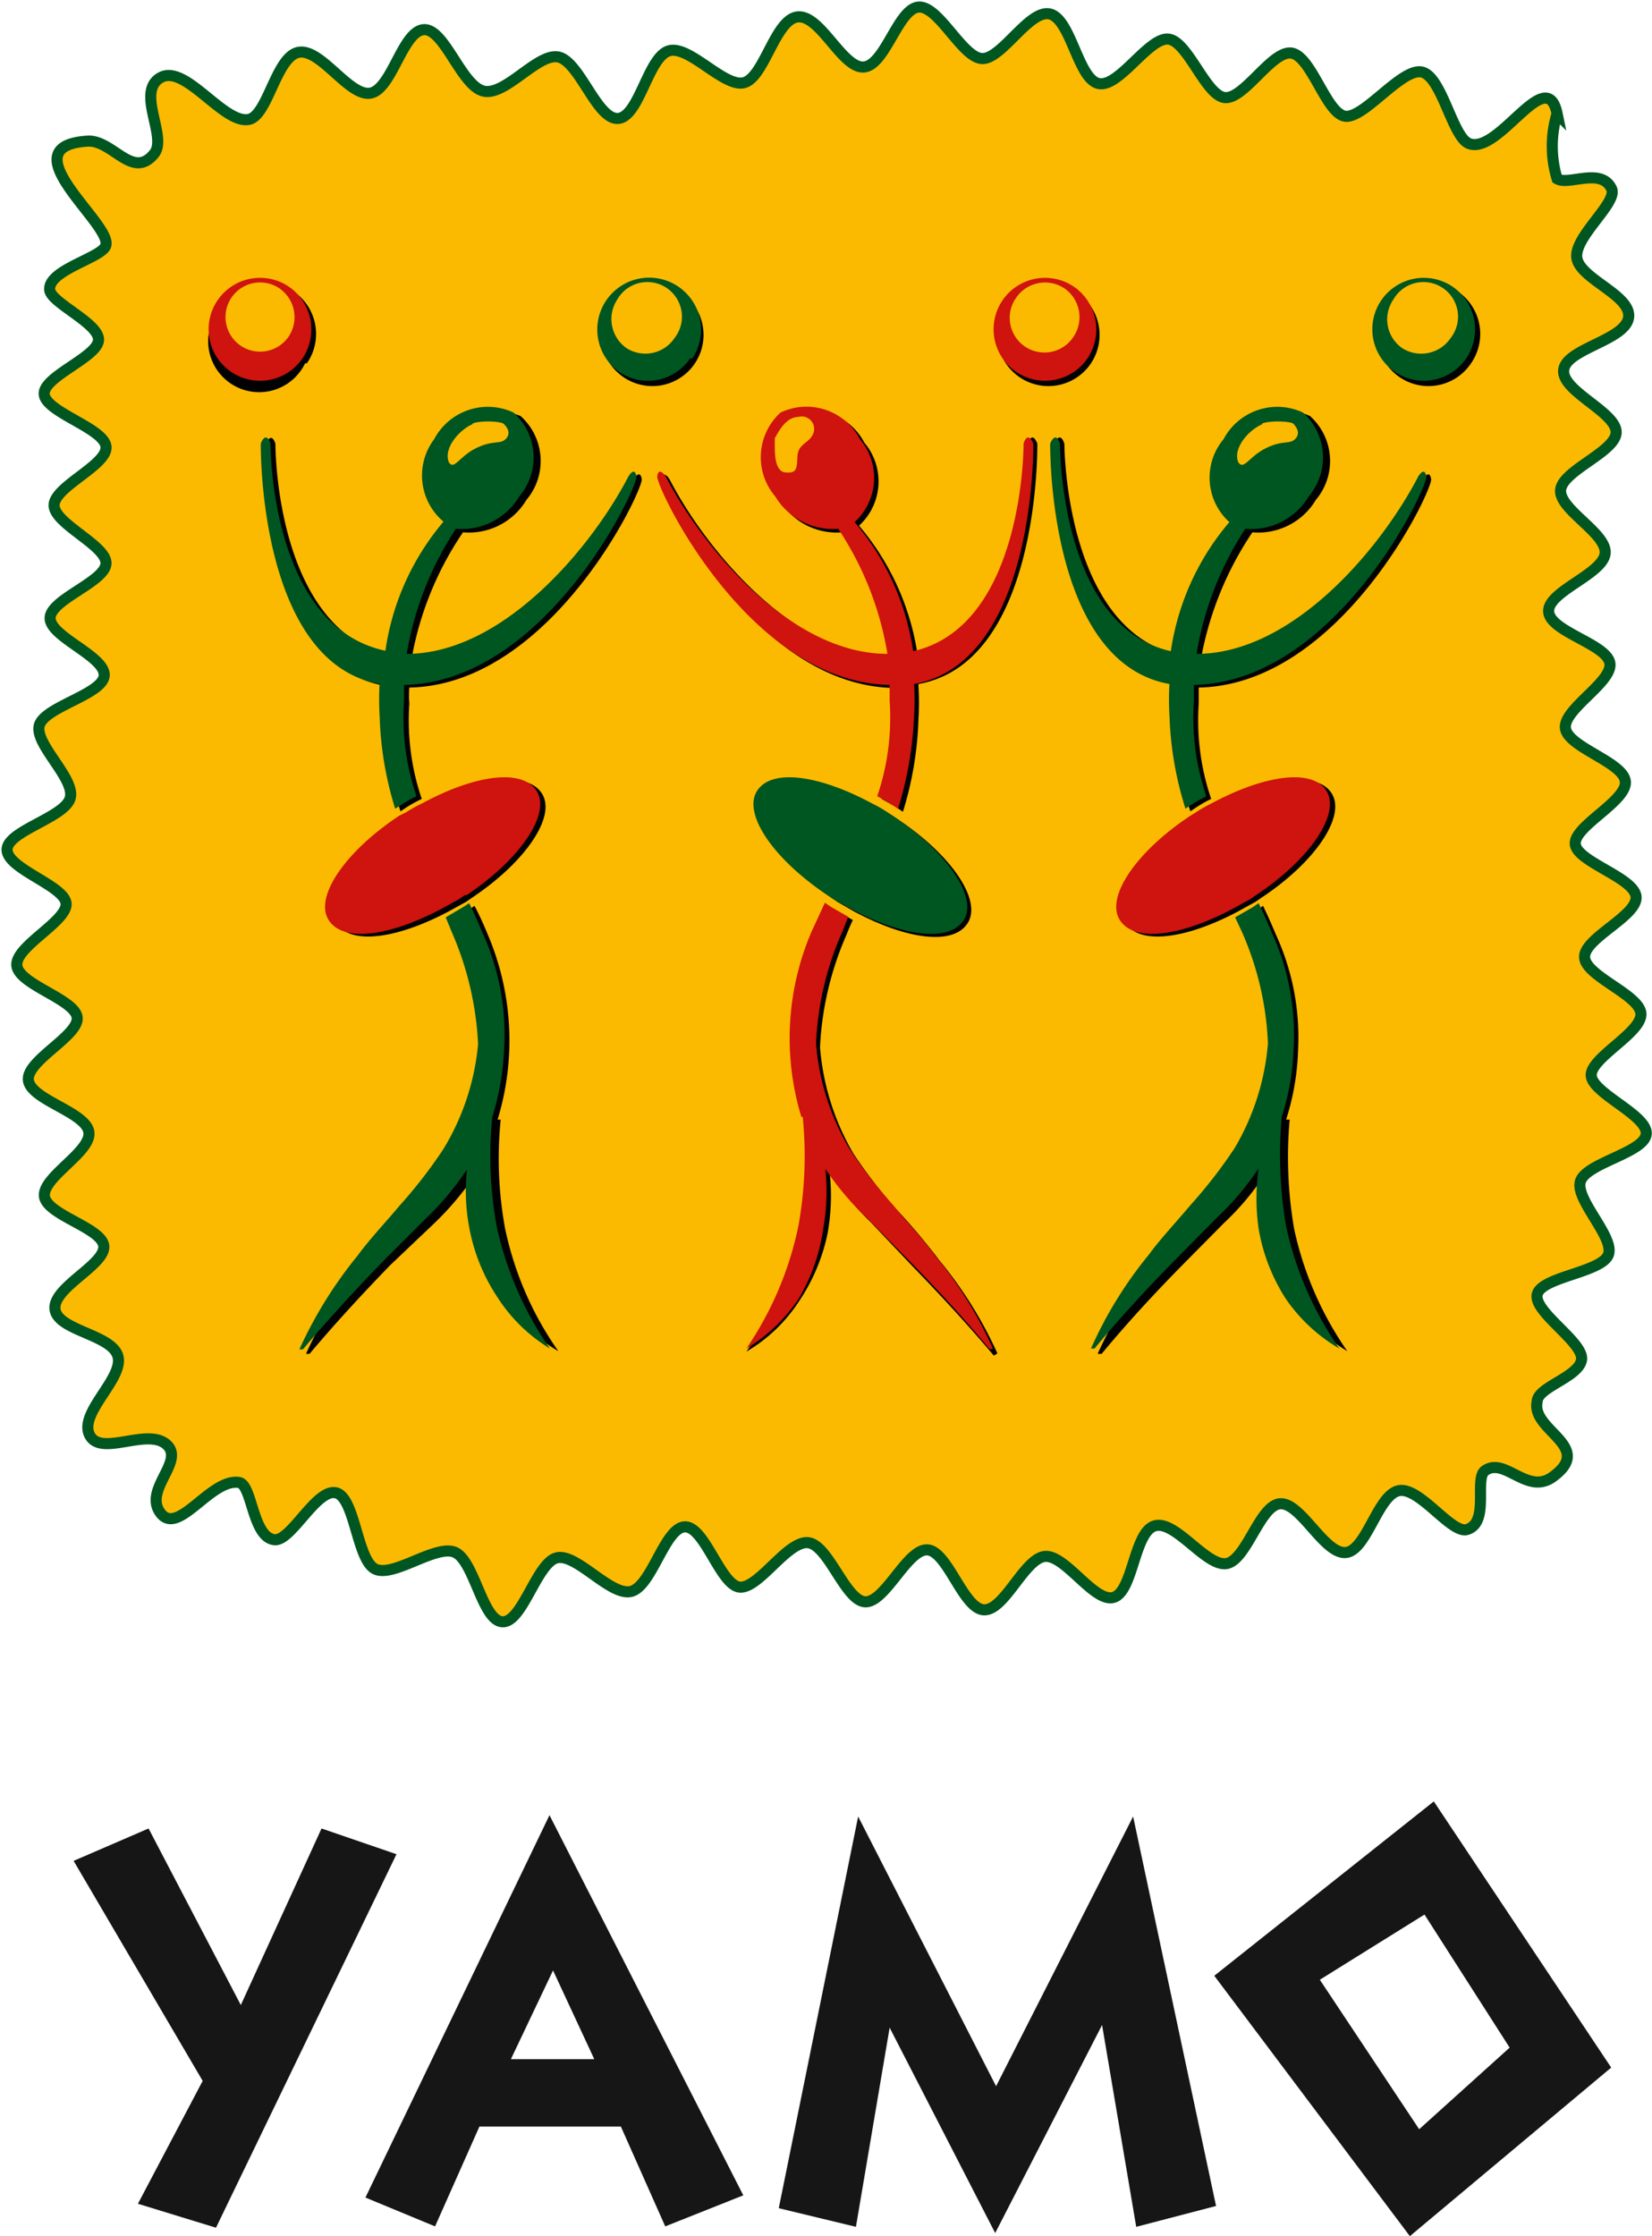 <svg id="Слой_1" data-name="Слой 1" xmlns="http://www.w3.org/2000/svg" xmlns:xlink="http://www.w3.org/1999/xlink" viewBox="0 0 37.25 50.41"><defs><style>.cls-1,.cls-5{fill:none;}.cls-2{fill:#161616;}.cls-3{clip-path:url(#clip-path);}.cls-4{fill:#fbba00;}.cls-5{stroke:#005621;stroke-miterlimit:10;stroke-width:0.25px;}.cls-6{fill:#010102;}.cls-7{fill:#005621;}.cls-8{fill:#cf130e;}</style><clipPath id="clip-path"><rect class="cls-1" width="37.25" height="50.41"/></clipPath></defs><title>Logoyamo</title><polygon class="cls-2" points="5.43 45.2 3.35 41.22 1.66 41.95 4.57 46.91 3.11 49.68 4.87 50.22 8.94 41.8 7.25 41.22 5.43 45.2"/><path class="cls-2" d="M12.47,44.42l.93,2H11.52ZM8.24,49.54l1.57.65,1-2.25H14l1,2.25,1.76-.7-4.37-8.57Z"/><path class="cls-2" d="M29.76,44.63l2.36-1.47,1.92,3L32,48Zm-2.38-.09,4.41,5.87,4.54-3.8-4-6Z"/><polygon class="cls-2" points="22.46 47.03 19.35 40.95 17.56 49.78 19.3 50.2 20.06 45.71 22.44 50.34 24.85 45.65 25.62 50.2 27.42 49.73 25.55 40.95 22.46 47.03"/><g class="cls-3"><path class="cls-4" d="M2,3.18c.56,0,1,.88,1.48.28.3-.38-.42-1.39.14-1.71s1.43,1.07,2,.94c.42-.1.61-1.41,1.11-1.51s1.14,1,1.62.92S9.07.73,9.54.67s.85,1.24,1.35,1.38,1.25-.89,1.72-.76.86,1.42,1.33,1.38.67-1.36,1.13-1.52,1.27.85,1.72.71S17.49.41,18,.38s1,1.17,1.48,1.13S20.25.2,20.71.16s1,1.17,1.45,1.16,1.07-1.14,1.53-1,.62,1.44,1.07,1.56,1.11-1,1.56-1,.86,1.28,1.3,1.32,1.08-1.1,1.52-1,.77,1.36,1.19,1.42,1.25-1.06,1.71-1,.7,1.44,1.07,1.61c.67.3,1.76-1.83,2-.67a2.54,2.54,0,0,0,0,1.47c.26.16,1-.27,1.23.23.14.32-.89,1.11-.78,1.58s1.25.83,1.16,1.33-1.39.69-1.46,1.16,1.12.93,1.18,1.38-1.2.88-1.25,1.33,1.09,1,1,1.46-1.3.84-1.27,1.29,1.31.73,1.38,1.16-1.08,1.05-1,1.48,1.33.76,1.35,1.2-1.17,1-1.13,1.4,1.32.75,1.37,1.18-1.16.93-1.16,1.36,1.24.85,1.27,1.28-1.15,1-1.12,1.4,1.27.89,1.24,1.31-1.33.65-1.48,1.06.8,1.29.62,1.68-1.53.49-1.6.89,1.07,1.08,1,1.47-1,.61-1,.94c-.14.65,1.29,1,.37,1.68-.58.45-1.09-.44-1.54-.13-.26.17.11,1.17-.41,1.33-.36.11-1.09-1-1.56-.87S30.8,35,30.32,35s-1-1.14-1.46-1.1-.76,1.3-1.22,1.35-1.15-1-1.61-.85-.48,1.48-.92,1.61-1.11-1-1.57-.92-.9,1.23-1.36,1.2-.81-1.31-1.26-1.35-.94,1.15-1.39,1.17-.83-1.25-1.29-1.33-1.1,1-1.54,1-.8-1.36-1.25-1.36-.74,1.3-1.2,1.45S13,35,12.55,35.12s-.77,1.46-1.22,1.44S10.7,35.21,10.27,35s-1.43.6-1.83.36S8,33.72,7.56,33.65s-1,1.1-1.37,1.06c-.5-.05-.5-1.24-.8-1.29-.64-.1-1.37,1.22-1.77.69s.57-1.17.13-1.55-1.48.29-1.73-.21.77-1.27.64-1.77S1.29,30,1.24,29.51s1.14-1,1.1-1.42S1,27.38,1,26.94s1.1-1,1-1.44S.69,24.79.64,24.35s1.14-1,1.1-1.41S.43,22.2.38,21.77s1.14-1,1.11-1.4S.19,19.6.16,19.17,1.44,18.44,1.58,18,.75,16.76.89,16.34s1.47-.7,1.46-1.13-1.23-.86-1.22-1.28,1.25-.82,1.26-1.23-1.19-.9-1.17-1.32,1.21-.9,1.17-1.31S1.08,9.31,1,8.91s1.17-.84,1.22-1.23-1.13-.87-1.1-1.17c0-.45,1.26-.72,1.27-1C2.47,5,.16,3.28,2,3.18"/><path class="cls-5" d="M2,3.18c.56,0,1,.88,1.48.28.3-.38-.42-1.39.14-1.71s1.43,1.07,2,.94c.42-.1.61-1.41,1.11-1.51s1.14,1,1.62.92S9.07.73,9.54.67s.85,1.24,1.35,1.38,1.25-.89,1.72-.76.86,1.42,1.33,1.38.67-1.36,1.13-1.52,1.27.85,1.72.71S17.49.41,18,.38s1,1.17,1.48,1.13S20.25.2,20.71.16s1,1.17,1.45,1.16,1.07-1.14,1.53-1,.62,1.44,1.07,1.56,1.11-1,1.56-1,.86,1.28,1.3,1.32,1.08-1.1,1.52-1,.77,1.36,1.19,1.42,1.25-1.06,1.71-1,.7,1.44,1.07,1.61c.67.3,1.76-1.83,2-.67a2.54,2.54,0,0,0,0,1.47c.26.16,1-.27,1.23.23.14.32-.89,1.11-.78,1.58s1.25.83,1.16,1.33-1.39.69-1.46,1.16,1.12.93,1.18,1.38-1.2.88-1.25,1.33,1.09,1,1,1.46-1.3.84-1.27,1.29,1.31.73,1.38,1.16-1.08,1.05-1,1.48,1.33.76,1.35,1.2-1.17,1-1.13,1.4,1.32.75,1.37,1.18-1.16.93-1.16,1.36,1.24.85,1.27,1.28-1.15,1-1.12,1.4,1.27.89,1.24,1.31-1.33.65-1.48,1.06.8,1.29.62,1.68-1.53.49-1.6.89,1.07,1.08,1,1.47-1,.61-1,.94c-.14.65,1.29,1,.37,1.68-.58.45-1.09-.44-1.54-.13-.26.17.11,1.17-.41,1.33-.36.11-1.09-1-1.56-.87S30.8,35,30.32,35s-1-1.14-1.46-1.1-.76,1.3-1.22,1.35-1.15-1-1.61-.85-.48,1.48-.92,1.61-1.11-1-1.57-.92-.9,1.23-1.36,1.2-.81-1.31-1.26-1.35-.94,1.15-1.39,1.17-.83-1.25-1.29-1.33-1.1,1-1.54,1-.8-1.36-1.25-1.36-.74,1.3-1.2,1.45S13,35,12.55,35.12s-.77,1.46-1.22,1.44S10.7,35.21,10.27,35s-1.43.6-1.83.36S8,33.72,7.56,33.65s-1,1.1-1.37,1.06c-.5-.05-.5-1.24-.8-1.29-.64-.1-1.37,1.22-1.77.69s.57-1.17.13-1.55-1.48.29-1.73-.21.77-1.27.64-1.77S1.29,30,1.24,29.51s1.14-1,1.1-1.42S1,27.38,1,26.94s1.1-1,1-1.44S.69,24.79.64,24.35s1.14-1,1.1-1.41S.43,22.2.38,21.77s1.14-1,1.11-1.4S.19,19.6.16,19.17,1.44,18.44,1.58,18,.75,16.76.89,16.34s1.47-.7,1.46-1.13-1.23-.86-1.22-1.28,1.25-.82,1.26-1.23-1.19-.9-1.17-1.32,1.21-.9,1.17-1.31S1.08,9.31,1,8.91s1.17-.84,1.22-1.23-1.13-.87-1.1-1.17c0-.45,1.26-.72,1.27-1C2.47,5,.16,3.28,2,3.18Z"/><path class="cls-6" d="M18.17,25.25a5.74,5.74,0,0,1-.26-1.58,5.63,5.63,0,0,1,.49-2.59c.09-.22.19-.44.3-.65l.13.09.4.22c-.07.15-.06.13-.15.35a7.13,7.13,0,0,0-.59,2.52A5.65,5.65,0,0,0,19.24,26a10.87,10.87,0,0,0,1,1.29,14.28,14.28,0,0,1,.94,1.12,9.35,9.35,0,0,1,1.31,2.1l-.08.05c-.59-.7-1.2-1.36-1.82-2l-.95-1a6.83,6.83,0,0,1-.93-1.11h0a4.78,4.78,0,0,1-.05,1.36A4.3,4.3,0,0,1,18,29.36a3.55,3.55,0,0,1-1.17,1.11,7.47,7.47,0,0,0,1.2-2.76,8.74,8.74,0,0,0,.1-2.46"/><path class="cls-6" d="M20.71,15.47a6,6,0,0,1,0,.74,7.81,7.81,0,0,1-.35,2.09l-.12-.08c-.12-.08-.24-.14-.36-.21a5.43,5.43,0,0,0,.28-2.14,2.17,2.17,0,0,0,0-.36c-3.2-.06-5.28-4.46-5.24-4.7s.18,0,.18,0c.84,1.62,2.84,4,5,4A7.34,7.34,0,0,0,19,12a1.5,1.5,0,0,1-1.43-.74,1.35,1.35,0,0,1,.13-1.88,1.36,1.36,0,0,1,1.79.6,1.35,1.35,0,0,1-.12,1.87,5.81,5.81,0,0,1,1.32,2.91C23.2,14.17,23.18,10,23.18,10c.1-.31.21,0,.21,0s.08,4.93-2.68,5.42"/><path class="cls-6" d="M18.75,20.24c-1.2-.79-1.91-1.82-1.58-2.34s1.42-.36,2.58.27l.36.21.12.08c1.21.8,1.92,1.83,1.59,2.35s-1.39.36-2.54-.25l-.4-.23-.13-.09"/><path class="cls-6" d="M11.22,25.24A6.09,6.09,0,0,0,11,21.07c-.09-.22-.19-.44-.3-.65l-.13.09-.4.22c.07.15.06.14.15.35a7.13,7.13,0,0,1,.59,2.52A5.65,5.65,0,0,1,10.15,26a10.87,10.87,0,0,1-1,1.29c-.3.35-.68.75-.94,1.12a9.41,9.41,0,0,0-1.31,2.11l.08,0c.59-.7,1.2-1.36,1.82-2l1-.95a6.83,6.83,0,0,0,.93-1.11h0a4.78,4.78,0,0,0,.05,1.36,4.22,4.22,0,0,0,.64,1.53,3.55,3.55,0,0,0,1.17,1.11,7.47,7.47,0,0,1-1.2-2.76,8.74,8.74,0,0,1-.1-2.46"/><path class="cls-6" d="M8.68,15.46a6,6,0,0,0,0,.74,7.75,7.75,0,0,0,.35,2.09l.12-.08a3.24,3.24,0,0,1,.36-.2,5.5,5.5,0,0,1-.28-2.15,2.17,2.17,0,0,1,0-.36c3.2-.06,5.28-4.46,5.24-4.7s-.18,0-.18,0c-.84,1.62-2.84,4-5,4A7.34,7.34,0,0,1,10.44,12a1.51,1.51,0,0,0,1.43-.73,1.36,1.36,0,0,0-.13-1.89A1.37,1.37,0,0,0,10,10a1.35,1.35,0,0,0,.12,1.87,5.81,5.81,0,0,0-1.32,2.91C6.19,14.17,6.21,10,6.21,10,6.11,9.71,6,10,6,10S5.92,15,8.68,15.46"/><path class="cls-6" d="M10.64,20.24c1.2-.8,1.91-1.83,1.58-2.35s-1.42-.36-2.58.28a3.24,3.24,0,0,0-.36.2l-.12.08c-1.21.8-1.92,1.83-1.59,2.35s1.39.36,2.54-.25l.4-.22.13-.09"/><path class="cls-7" d="M11.1,25.18a6.08,6.08,0,0,0,.27-1.58,5.53,5.53,0,0,0-.5-2.59c-.09-.22-.19-.44-.29-.65l-.14.09-.39.23.14.34a7.13,7.13,0,0,1,.59,2.52A5.51,5.51,0,0,1,10,25.9a10.87,10.87,0,0,1-1,1.29c-.3.36-.67.75-.94,1.12a9.64,9.64,0,0,0-1.31,2.11l.08,0c.59-.7,1.2-1.36,1.82-2l.95-.95a6.36,6.36,0,0,0,.93-1.11h0a4.44,4.44,0,0,0,.06,1.36,4.2,4.2,0,0,0,.63,1.53A3.65,3.65,0,0,0,12.4,30.4a7.67,7.67,0,0,1-1.2-2.75,8.83,8.83,0,0,1-.1-2.47"/><path class="cls-7" d="M8.56,15.4a6,6,0,0,0,0,.74,7.75,7.75,0,0,0,.35,2.09l.13-.08a2.43,2.43,0,0,1,.35-.2,5.5,5.5,0,0,1-.28-2.15c0-.12,0-.24,0-.36,3.2-.06,5.28-4.46,5.24-4.7s-.18,0-.18,0c-.84,1.62-2.84,4-5,4a7.34,7.34,0,0,1,1.11-2.82,1.51,1.51,0,0,0,1.43-.73,1.36,1.36,0,0,0-.13-1.89,1.37,1.37,0,0,0-1.79.6A1.36,1.36,0,0,0,10,11.76a5.76,5.76,0,0,0-1.31,2.91C6.07,14.11,6.1,10,6.1,10c-.11-.31-.22,0-.22,0s-.07,4.93,2.68,5.42"/><path class="cls-8" d="M10.52,20.18c1.2-.8,1.91-1.83,1.58-2.35s-1.42-.35-2.58.28a3.24,3.24,0,0,0-.36.2L9,18.39c-1.21.8-1.92,1.83-1.59,2.35s1.39.36,2.54-.25l.4-.22.13-.09"/><path class="cls-4" d="M10.66,9.56c-.27.11-.67.52-.54.86.12.19.23-.13.62-.32s.54-.07.67-.21,0-.29-.06-.34-.51-.08-.7,0"/><path class="cls-6" d="M29,25.24a5.69,5.69,0,0,0,.27-1.58,5.53,5.53,0,0,0-.5-2.59c-.09-.22-.19-.44-.29-.65l-.13.09-.4.22c.06.15.05.14.14.35a7.13,7.13,0,0,1,.59,2.52A5.51,5.51,0,0,1,28,26a10.87,10.87,0,0,1-1,1.29c-.3.35-.67.75-.94,1.12a9.41,9.41,0,0,0-1.31,2.11l.09,0c.58-.7,1.19-1.36,1.82-2l.94-.95a6,6,0,0,0,.93-1.11h0a4.78,4.78,0,0,0,.05,1.36,4.2,4.2,0,0,0,.63,1.53,3.75,3.75,0,0,0,1.17,1.11,7.64,7.64,0,0,1-1.2-2.76,9.56,9.56,0,0,1-.1-2.46"/><path class="cls-6" d="M26.48,15.46c0,.25,0,.5,0,.74a7.75,7.75,0,0,0,.36,2.09l.12-.08a3.12,3.12,0,0,1,.35-.2,5.5,5.5,0,0,1-.28-2.15c0-.12,0-.24,0-.36,3.2-.06,5.28-4.46,5.24-4.7s-.18,0-.18,0c-.84,1.62-2.83,4-5,4A7.5,7.5,0,0,1,28.24,12a1.51,1.51,0,0,0,1.43-.73,1.36,1.36,0,0,0-.13-1.89,1.37,1.37,0,0,0-1.79.6,1.36,1.36,0,0,0,.12,1.87,5.8,5.8,0,0,0-1.31,2.91C24,14.17,24,10,24,10c-.11-.31-.22,0-.22,0s-.07,4.93,2.68,5.42"/><path class="cls-6" d="M28.44,20.24c1.21-.8,1.91-1.83,1.59-2.35s-1.43-.36-2.59.28a2.43,2.43,0,0,0-.35.2.57.57,0,0,0-.13.08c-1.21.8-1.92,1.83-1.59,2.35s1.39.36,2.54-.25l.4-.22.13-.09"/><path class="cls-7" d="M28.9,25.18a5.69,5.69,0,0,0,.27-1.58,5.53,5.53,0,0,0-.5-2.59c-.09-.22-.19-.44-.29-.65l-.13.09-.4.23L28,21a6.91,6.91,0,0,1,.59,2.52,5.51,5.51,0,0,1-.75,2.36,10.87,10.87,0,0,1-1,1.29c-.3.36-.67.75-.94,1.12a9.23,9.23,0,0,0-1.3,2.11l.08,0c.58-.7,1.19-1.36,1.82-2l.94-.95a6.41,6.41,0,0,0,.94-1.11h0a4.78,4.78,0,0,0,0,1.36A4.2,4.2,0,0,0,29,29.29,3.75,3.75,0,0,0,30.2,30.4,7.67,7.67,0,0,1,29,27.65a9.65,9.65,0,0,1-.1-2.47"/><path class="cls-7" d="M26.37,15.4a6.06,6.06,0,0,0,0,.74,7.75,7.75,0,0,0,.36,2.09l.12-.08c.12-.08.24-.14.35-.2a5.5,5.5,0,0,1-.28-2.15c0-.12,0-.24,0-.36,3.2-.06,5.28-4.46,5.24-4.7s-.18,0-.18,0c-.84,1.62-2.83,4-5,4a7.32,7.32,0,0,1,1.1-2.82,1.51,1.51,0,0,0,1.43-.73,1.36,1.36,0,0,0-.13-1.89,1.37,1.37,0,0,0-1.79.6,1.35,1.35,0,0,0,.13,1.87,5.77,5.77,0,0,0-1.32,2.91C23.88,14.11,23.9,10,23.9,10c-.1-.31-.22,0-.22,0s-.07,4.93,2.69,5.42"/><path class="cls-8" d="M28.32,20.18c1.21-.8,1.91-1.83,1.59-2.35s-1.42-.35-2.59.28a3.12,3.12,0,0,0-.35.2l-.13.08c-1.21.8-1.92,1.83-1.59,2.35s1.39.36,2.54-.25l.4-.22.13-.09"/><path class="cls-4" d="M28.47,9.56c-.28.11-.68.52-.55.86.13.19.24-.13.63-.32s.53-.07.66-.21,0-.29-.05-.34-.51-.08-.71,0"/><path class="cls-8" d="M18.07,25.18A6.09,6.09,0,0,1,18.3,21l.3-.65.13.09.4.23c-.07.14-.05.13-.14.34a6.91,6.91,0,0,0-.59,2.52,5.51,5.51,0,0,0,.75,2.36,10.87,10.87,0,0,0,1,1.29c.29.36.67.75.93,1.12a8.94,8.94,0,0,1,1.31,2.11l-.08,0c-.58-.7-1.19-1.36-1.82-2l-.94-.95a6.41,6.41,0,0,1-.94-1.11h0a4.78,4.78,0,0,1-.05,1.36A4.2,4.2,0,0,1,18,29.29a3.75,3.75,0,0,1-1.17,1.11A7.65,7.65,0,0,0,18,27.65a8.83,8.83,0,0,0,.1-2.47"/><path class="cls-8" d="M20.61,15.4a6.06,6.06,0,0,1,0,.74,8.16,8.16,0,0,1-.36,2.09l-.12-.08c-.12-.08-.24-.14-.35-.2a5.5,5.5,0,0,0,.28-2.15c0-.12,0-.24,0-.36-3.19-.06-5.27-4.46-5.24-4.7s.19,0,.19,0c.84,1.62,2.83,4,5,4a7.18,7.18,0,0,0-1.11-2.82,1.51,1.51,0,0,1-1.42-.73,1.36,1.36,0,0,1,.12-1.89,1.36,1.36,0,0,1,1.79.6,1.35,1.35,0,0,1-.12,1.87,5.77,5.77,0,0,1,1.32,2.91C23.1,14.11,23.08,10,23.08,10c.1-.31.22,0,.22,0s.07,4.93-2.69,5.42"/><path class="cls-7" d="M18.66,20.18c-1.21-.8-1.92-1.83-1.59-2.35s1.42-.35,2.59.28a3.12,3.12,0,0,1,.35.2l.12.08c1.21.8,1.93,1.83,1.6,2.35s-1.4.36-2.54-.25l-.4-.22-.13-.09"/><path class="cls-4" d="M18,9.4c-.28,0-.45.34-.53.48l0,.16c0,.18,0,.59.24.61s.26-.06.27-.35.24-.3.34-.49A.28.28,0,0,0,18,9.4"/><path class="cls-6" d="M6.88,8.19A1.15,1.15,0,1,1,5,6.91a1.18,1.18,0,0,1,1.62-.34,1.16,1.16,0,0,1,.3,1.62"/><path class="cls-6" d="M15.67,8.19a1.15,1.15,0,1,1-1.92-1.28,1.15,1.15,0,1,1,1.92,1.28"/><path class="cls-6" d="M24.6,8.19a1.15,1.15,0,1,1-1.92-1.28A1.15,1.15,0,1,1,24.6,8.19"/><path class="cls-6" d="M33.17,8.19a1.15,1.15,0,1,1-1.92-1.28,1.18,1.18,0,0,1,1.62-.34,1.16,1.16,0,0,1,.3,1.62"/><path class="cls-8" d="M6.82,8.08a1.16,1.16,0,1,1-.31-1.62,1.17,1.17,0,0,1,.31,1.62"/><path class="cls-4" d="M6.5,7.6a.78.78,0,1,1-.2-1.1.79.79,0,0,1,.2,1.1"/><path class="cls-7" d="M15.56,8.08A1.15,1.15,0,0,1,14,8.41a1.17,1.17,0,1,1,1.61-.33"/><path class="cls-4" d="M15.21,7.62a.79.79,0,0,1-1.08.23.8.8,0,0,1-.21-1.1.78.78,0,1,1,1.29.87"/><path class="cls-8" d="M24.52,8.08a1.16,1.16,0,1,1-.31-1.62,1.17,1.17,0,0,1,.31,1.62"/><path class="cls-4" d="M24.2,7.6a.78.78,0,1,1-1.3-.87A.79.79,0,0,1,24,6.5a.79.79,0,0,1,.2,1.1"/><path class="cls-7" d="M33.06,8.08a1.16,1.16,0,1,1-.31-1.62,1.17,1.17,0,0,1,.31,1.62"/><path class="cls-4" d="M32.71,7.62a.8.8,0,0,1-1.09.23.79.79,0,0,1-.2-1.1.78.78,0,1,1,1.29.87"/></g></svg>